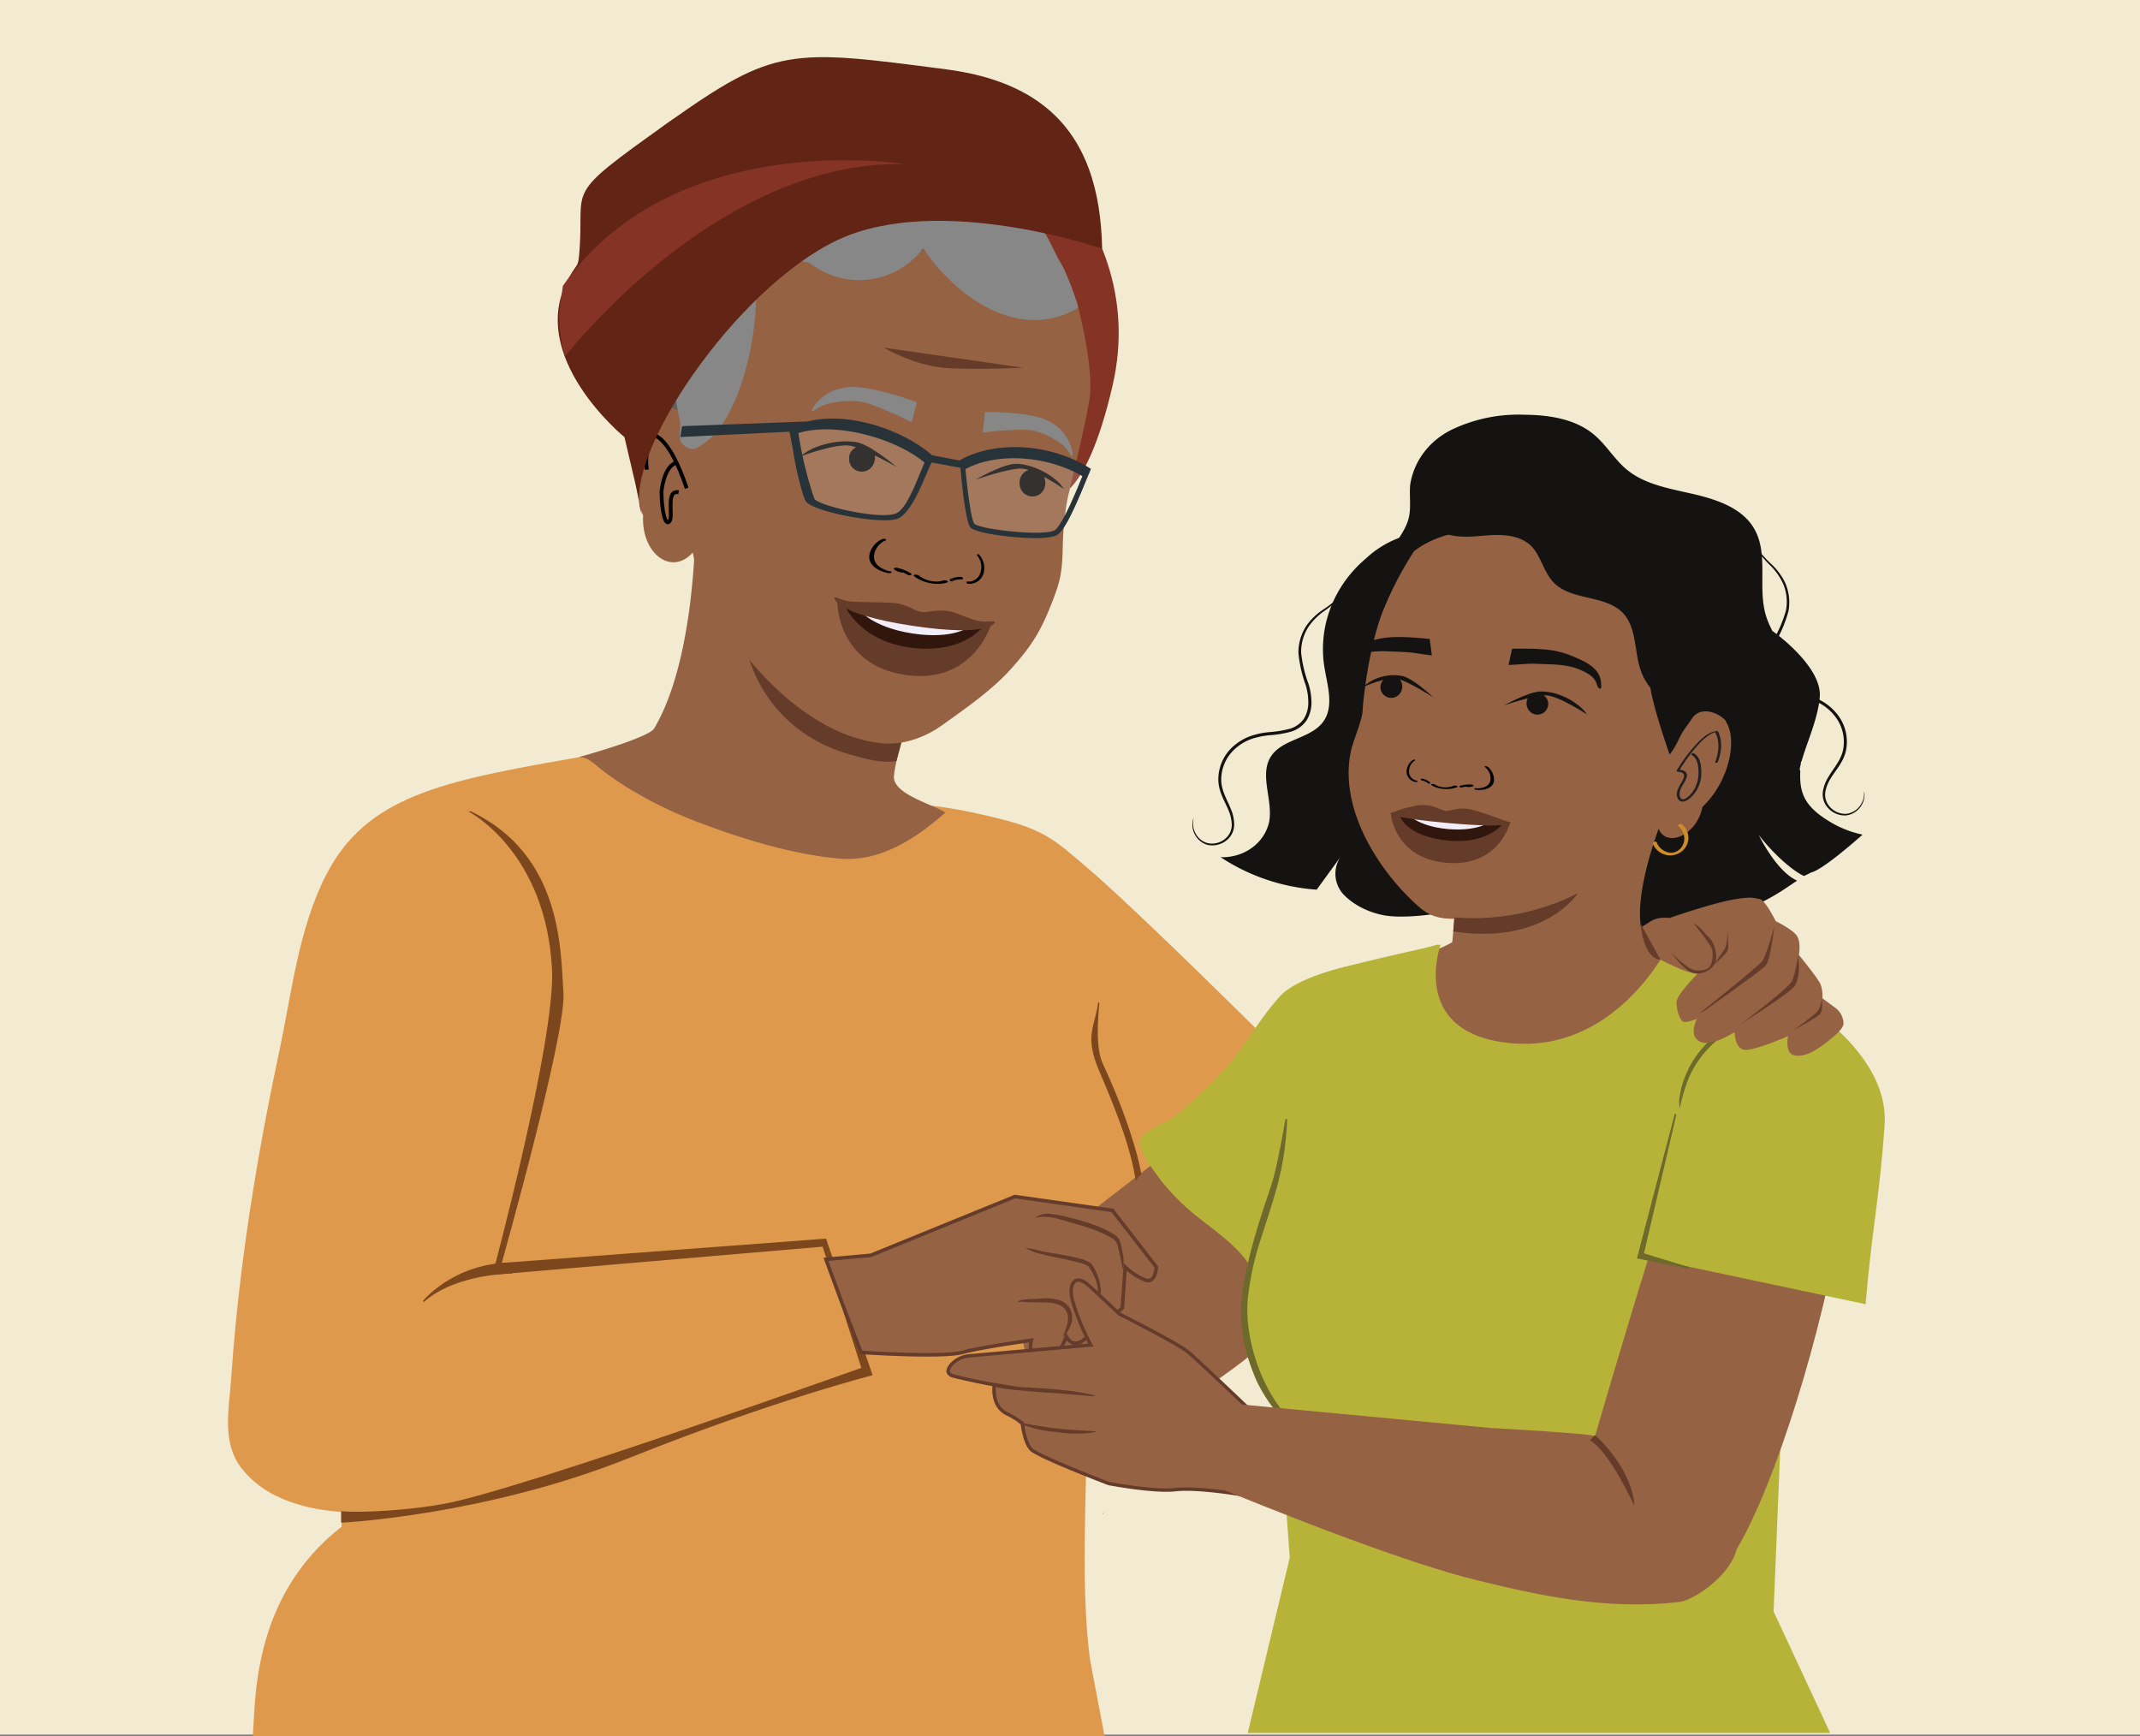 <svg xmlns="http://www.w3.org/2000/svg" viewBox="0 0 1221.96 991.43"><rect x="0" y="0" width="1221.96" height="991.43" fill="#808080" stroke="none"/><defs><style>.cls-1{fill:#f2ebd1;}.cls-2{fill:#956243;}.cls-3{fill:#b7b338;}.cls-4{fill:#de994d;}.cls-5{fill:#7c471d;stroke:#7c471d;stroke-width:0.75px;}.cls-12,.cls-19,.cls-25,.cls-26,.cls-5{stroke-miterlimit:10;}.cls-6{fill:#5e5f5f;}.cls-7{fill:#853324;}.cls-8{fill:#653c2a;}.cls-9{fill:#010101;}.cls-10{fill:#13110f;}.cls-11{fill:#878787;}.cls-12,.cls-19,.cls-26{fill:none;}.cls-12{stroke:#010101;stroke-width:2.18px;}.cls-13{fill:#273339;}.cls-14{fill:#fff;opacity:0.14;}.cls-15{fill:#622515;}.cls-16{fill:#653c29;}.cls-17{fill:#31160e;}.cls-18{fill:#f1eef7;}.cls-19,.cls-26{stroke:#653c2b;}.cls-19{stroke-width:2.04px;}.cls-20{fill:#513835;}.cls-21{fill:#151312;}.cls-22{fill:#946343;}.cls-23{fill:#221f20;}.cls-24{fill:#cc8d2a;}.cls-25{fill:#6d6a2c;stroke:#6d6a2c;}.cls-26{stroke-width:1.94px;}</style></defs><g id="Layer_1" data-name="Layer 1"><polyline class="cls-1" points="1221.96 990.43 1221.96 -1 0 -1 0 990.43"/></g><g id="Layer_2" data-name="Layer 2"><path class="cls-2" d="M831.18,536.35c1.3-3.58,2.54-41.69,2.54-41.69l57.85,11.09,39.93-.07s4.25,28.25,5.27,31.92,50.94,31.31,50.94,31.31-19.45,39.53-95,36.52-100.57-52.62-100.57-52.62S829.87,539.93,831.18,536.35Z"/><path class="cls-3" d="M1012.74,920.17l7.84-191L1005.66,564l-52.34-25s-30.71,64.59-94,56.29c-54.69-7.18-36.66-56-36.66-56s-44.5,9.67-62.64,15c-1.95,14.84,39.58,14.64,36.07,29.2-8.12,33.67-20.07,66.27-33.5,98.15-6.22,14.77-13.33,29.21-19.14,44.14-4.76,12.26-9.06,25.09-16.35,36.13l9.37,127.48-24,100.14h332.58Z"/><path class="cls-4" d="M622.26,946.41c-7-56.27,1.48-121-3.24-177.47-4.33-51.83,29.87-31.82,30.78-83.82.76-43.37-8.81-82-20.22-124.52-2.33-8.74-10.61-38-13.13-47.07,0,0-21.67-39.44-35.37-41.86s-32.76-6.38-32.76-6.38L332.81,431.67l-55,15.5c-32.63,7-40.34,12.36-44.91,24C230,478.61,258,483,255.43,490.27c-11.21,32-4,49.15-12.79,67C218.79,605.65,201.48,658,212.35,709.72a238,238,0,0,1,4.84,33.84c40.05,86,80.6,181.41,149,247.87H630.71C626.41,968.36,622.58,949,622.26,946.41Z"/><path class="cls-4" d="M484.06,467.85c18.86-10.3,38.64-12.49,88.3.06,24.8,6.28,31.52,13.16,47.95,27.1,36.76,31.22,147.74,143.25,154.26,148.49s4.93,146.65-72.18,96.72c-9.47-6.14-181.46-117.12-209.33-156.51-11.91-16.83-39.06-99.44-9-115.86"/><path class="cls-2" d="M806.53,575.69l-3.22,1.8c-24.27,41.16-17,72-44.09,111.38-12.76,18.54-14.31,26-28.4,43.53l13.75,17.47c-26.47,18.5-96.88,89.63-144.27,56.4,0,0-30-41.77-11.85-87.61l173.8-134.42"/><path class="cls-3" d="M665.25,676.92a130.12,130.12,0,0,0,11.22,11.67c10.63,9.86,24.53,18,33.71,29.28,8.68,10.63,12.38,25.18,17.39,37.71,6.28,15.69,12.08,31.78,19.61,46.92,1.14,2.27,2.33,5.5,4.39,7.14l69.73-270.4-33.19,9.44c-18.32,1.78-47.62,9.32-57.52,20.49-14.31,16.13-20.87,31.12-36,46.47-6.16,6.24-18,17.82-26.36,23.46-4.55,3-17.36,7.59-17.33,12.75,0,6.22,6.8,15,10.29,19.86Q663.12,674.38,665.25,676.92Z"/><g id="freepik--Character--inject-2"><path class="cls-4" d="M536.93,973.78c-1.79-17-.94-2.43-2.2-12.89-6.15-51.09-2.35-93-.34-145.21,2.15-55.8-27.7-103-24.21-158.75.87-14,9.71-22.53,20.56-26-11.79-19.74-25.68-38.41-35.25-59.3-2.73-6-4-7.64-3.1-13.69-8.21-1.64-16.29-7.14-24.65-7.89l-52.47-4.69c-11.91-1.07-23.85-2.13-35.83-2.13-42.67,0-125.73,24.21-168,29.76L195,871.81c-52.47,40.76-48.9,102.43-50.68,119.62,0,0,381.28.13,384.9,0C524,991.61,540.68,987.07,536.93,973.78Z"/></g><path class="cls-4" d="M186,500c-15.59,30.61-19.49,67.3-26.61,100.68-8.7,40.75-16,81.8-21.23,123.14q-4,31.56-6.16,63.32c-1.14,16.94-5.5,36,5.52,50.7,24.71,32.9,83.48,27.66,118.29,20.89,43.81-8.52,236.87-77.41,236.87-77.41l-22.3-69.85L282.09,727.51S320.83,593.82,316,553.63c-5.45-45.14,17.73-121.78,13.73-121.09C251.87,445.94,209,454.81,186,500Z"/><path class="cls-5" d="M315.58,553.63c2,40.44-33.88,173.89-33.88,173.89L470,711.44l22.3,69.85S299.26,850.18,255.45,858.7c-22.73,4.42-50.77,5.51-60.3,4.6v5.77s81.61-4,163.85-36.88S497.77,785,497.77,785l-26.35-77.35L286,721.56s37-131.2,35.36-154.71-.32-78.48-53-103.41C268.39,463.44,312.27,486.42,315.58,553.63Z"/><path class="cls-5" d="M292.13,726.82s-32,0-50.34,16.32c0,0,17-21.33,50.24-21.92Z"/><path class="cls-6" d="M358.78,133.33c9-11.55,22.51-18.93,36.29-14.54.62-27.29,27.76-42.17,55.05-41.7,14,.87,28.09,7.83,41.51,3.8,8.38-2.51,14.9-8.68,22.19-13.76,30.49-20.54,75.67,7,99.49,35s16.25,57.77,1.91,91.6c-6.66,15.74-6.1,24.49-8.69,41.5-2.44,16-13.55,45.59-14.45,61.6s23.36,33.9,7.13,34.44l-175-28.69c-26.39,4-42.73-4.69-55.07-28.35-8-16-5.08-16.64-5.42-34.53-1-23.43-23.95-42.06-21.49-65.38C343.26,159.62,350.48,145.48,358.78,133.33Z"/><path class="cls-7" d="M337,131.36s62.22-27.42,140.33-15.17,114.26,62.1,126.41,97.21-4.11,70.72-4.11,70.72,19.39,6.22,35.63-63.83c23.68-102.11-78.74-169-104.14-169.78S377.07,17.58,337,131.36Z"/><path class="cls-2" d="M397,301.14s.29,74.85-23.47,114.79c-3.3,5.57-43.78,16.59-43.84,16.61,4.93-1.52,10.47,4.42,14,7.1a181,181,0,0,0,17,11.54,237,237,0,0,0,38,18.3c25,9.52,53.53,18.29,80.28,20.76,23.6,2.17,43.92-11.38,60.83-26.26-6.32-4.44-29-10.17-29.36-20-.29-7.63,15-62.39,15-62.39"/><path class="cls-8" d="M515.21,422.29s-14.73-3-23.64-6-24.4-3.28-64.16-41.57c0,0,9.91,45.05,62.57,57.32,0,0,12.78,4.22,21.92,2.51Z"/><path class="cls-2" d="M574.2,154.59l.55.49a6.82,6.82,0,0,1-.48-1Zm22,7.68c.29.35.62.7,1,1.06l.05-.41S596.29,161.77,596.22,162.27ZM422.09,369.38c18.29,24.53,48.23,51.89,81.87,55.06,12.06,1.14,24.49-3.56,33.8-10.21,14.14-10.11,29-20.35,40.18-33,10.73-12.11,15.77-19.86,21.8-34.82,6.24-15.47,6.76-19.7,7.16-35.93a161.48,161.48,0,0,1,2.54-24.95c1.67-7.84,9.42-38.61,12.56-56.85s-6.72-54.81-6.72-54.81c-.38-5.1-7.56-3.42-9.7-7.77l-2.16-.31a2.16,2.16,0,0,1,.8,2.14,17.14,17.14,0,0,1-7-4.62l0,.08c-3.45,1-6.47-.92-8.82-3.78-.07.5.33,1.56.87,1.64a10.91,10.91,0,0,1-8.21-4.2c-.07.5.33,1.57.26,2.06a19.81,19.81,0,0,1-6.51-4c.4.72,12.84.56,12.8.9-3.31,0,.24,1.64-2.11-1.21L583,152.54c-2.77.12-2.9,1.76-4.78-.53.47.57-.71-5.67-.78-5.17-3.24-.46-2.32-.55-4.81-2.42-.07.5-9.28,2-9.35,2.46-2.69-.38-2.33,2.2-4.21-.09.47.57,2.24-1.8,2.71-1.23-3.3,0-4.82,1.94-7.16-.91.47.57-9.9-7-9.9-7-3.31,0-2.9,1.13-5.32-1.23.94,1.14-14.81-3-14.41-2-2.69-.39,3.75,10.61,1.81,8.82-.08.5-6-2.37-6-2.37-2.77.12.93,3.17-1,.88-.07.49.26,2.06.8,2.13-3.45,1-7.08-.5-10-2.94.94,1.15,1.34,2.22,1.81,2.78-2.7-.38-4.93-.19-7.34-2.55-.07.49.79,2.13,1.34,2.21a10.8,10.8,0,0,1-8.49-2.22c-.07.5.86,1.64,1.33,2.21a7.74,7.74,0,0,1-6.33-1.91l1.34,2.21c-2.16-.3-3.92.46-7-1-.07.49.94,1.14.87,1.64a20.21,20.21,0,0,1-5.32-1.26c-.07.49,1.4,1.71.86,1.63-2.15-.3-3.91.46-6.47-.92.47.58.87,1.64,1.34,2.21-2.16-.3-4.38-.11-6.4-1.41a3.7,3.7,0,0,0,.8,2.14c-2.16-.31-3.92.45-6.48-.92-.07.49.87,1.63,1.34,2.2-2.16-.3-4.39-.11-6.48-.91-.07.49,1,1.14,1.41,1.71-2.15-.31-4.38-.12-6.94-1.49-.14,1,.33,1.56.26,2.06-1.62-.23-2.63-.88-4.25-1.11l-2.84.61c-9,8.83-36.16-3.19-36.16-3.19-18.61,11-5.92,82.57-6.72,92.05s-6.51,11.35-6.51,11.35c-2.2-3.85-6.95,5.94-8,1.75-1.13-3.7.58-8-.55-11.7-3.72-8.61-14.87-7.67-21.5-3.56l-1.22,1.49c-9.84,10-5.74,46.09-1.07,57.28-1.17,21.31,15.82,34.95,28.35,21.2l1.77,8.62"/><path class="cls-9" d="M538.54,331.44c-4.27,1.5-10.26.16-13.92-2.88-.81-.67-3.84-.56-2.71.38,4.83,4,13.49,5.55,19,3.61.55-.2.51-.6-.09-.9a3.43,3.43,0,0,0-2.28-.21"/><path class="cls-9" d="M520.35,327.56a25.26,25.26,0,0,0-8.36-3.37,1.93,1.93,0,0,0-1.39.23c-.28.18-.37.48-.07.71a9.59,9.59,0,0,0,4.6,1.76,1.87,1.87,0,0,0,1.55-.36c.32-.37-.14-.7-.53-.75a7.51,7.51,0,0,1-3.71-1.43l-1.47.94a22.72,22.72,0,0,1,7.46,3,1.89,1.89,0,0,0,1.61.05c.35-.14.75-.53.31-.83"/><path class="cls-9" d="M508.42,326.25c-3.49-.59-7.39-2.69-8.74-5.55-2-4.32,1.28-10.24,6-12.15.52-.21.32-.6-.15-.77a2.92,2.92,0,0,0-1.92.12c-4.12,1.66-7.32,6.46-7.28,10.25.05,3.54,3.05,6.44,7.1,8a19.47,19.47,0,0,0,3.8,1.08c.53.09,1.5.07,1.82-.31s-.14-.63-.63-.71"/><path class="cls-9" d="M545.21,330.58a.45.45,0,0,1,.53-.59,4.17,4.17,0,0,0,2.84-.51l.77,1.26a12.46,12.46,0,0,0-5.76,1.17,1,1,0,0,1-1.1-.33c-.2-.22-.38-.69,0-.87"/><path class="cls-9" d="M542.48,330.71a13.81,13.81,0,0,1,6.44-1.28,1.14,1.14,0,0,1,.88.55.49.49,0,0,1-.12.71"/><path class="cls-9" d="M552.41,332.08a7.22,7.22,0,0,0,6.67-3.36,10.3,10.3,0,0,0-1.14-11.56.42.42,0,0,1,.27-.71,1.35,1.35,0,0,1,1.16.56,11.52,11.52,0,0,1,2.36,10,8.34,8.34,0,0,1-8.82,6.32c-.35,0-.95-.28-1.06-.72s.23-.58.56-.55"/><path class="cls-10" d="M587,268.5c3.24-1.07,6.89.81,8.56,2.85a8.44,8.44,0,0,1,1.33,3.92,7.85,7.85,0,0,1-3,6.78,7.31,7.31,0,0,1-8.53.12c-3.38-2.29-3.86-6.87-2.44-9.92A7.23,7.23,0,0,1,587,268.5"/><path class="cls-10" d="M556.94,273.91s16.2-9.41,23.76-9.09c11,.46,23.57,8.39,26.66,14.34,0,0-16.46-11.53-24.24-11.63C575.69,267.43,556.94,273.91,556.94,273.91Z"/><path class="cls-10" d="M498,256.53c-2.77-2-7.65-2.23-9.85-.78a7.59,7.59,0,0,0-2.78,3.22,7.88,7.88,0,0,0,.83,7.36,7.33,7.33,0,0,0,8.11,2.64c3.9-1.19,5.72-5.42,5.26-8.75-.08-.61.67-1.66-1.56-3.26"/><path class="cls-10" d="M512,266.65s-15-12.81-23-14.19c-11.77-2-26.86,2.89-31.48,8,0,0,20-7.56,28.29-5.91C493.61,256.13,512,266.65,512,266.65Z"/><path class="cls-11" d="M562.44,235.31q-.37,3.31-.73,6.65l-.54,5.07c5.82-.79,10.76-1.17,14.48-1.36,7.87-.42,11.9-.6,16.3.66a43.34,43.34,0,0,1,9.9,4.41,27.63,27.63,0,0,1,5.08,3.47c3.49,3.18,4.69,6.45,5.34,6.25s0-3-.09-3.3A26.09,26.09,0,0,0,605.36,245a30.5,30.5,0,0,0-9.89-6c-4.3-1.64-16.49-3.85-33-3.74"/><path class="cls-11" d="M523.53,229.67q-.81,3.24-1.64,6.49l-1.26,4.94c-5.66-2.88-10.58-5.06-14.32-6.61-7.89-3.29-11.94-4.94-16.89-5.38a49.91,49.91,0,0,0-11.69.47,30.63,30.63,0,0,0-6.44,1.38c-4.7,1.68-7.1,4.31-7.7,3.88s1.11-2.81,1.28-3.06a26.4,26.4,0,0,1,11.32-8.85A34.65,34.65,0,0,1,488.42,221c5,.06,18.24,2.49,35.11,8.68"/><path class="cls-12" d="M392.11,278.82c-9.81-29.23-18.33-30.1-18.33-30.1s-6.26,6.11-4.44,19.46"/><path class="cls-12" d="M387.5,281.05c-7.59-1.36-2.83,13.4-5.21,16.6s-4.48-6-4.58-16.82c0,0,1.13-14.57,8.58-16.66"/><path class="cls-8" d="M504.66,198.52s18,10.77,37,11.73,42.55-.3,42.55-.3"/><path class="cls-11" d="M606.36,151.26h0c-4.3-6.93-6.85-14.2-11.45-20.93s-8.94-12.59-13.8-18.93c-.29-.37-6.49-.93-6.78-1.3l-.31-.39c-.15-.2-.31-.4-.47-.59l-1.09-1.37C543.8,93.07,508.34,89,475.61,96.88a118.35,118.35,0,0,0-87.47,142.7c1.3,5.44-2.29,11.71,2.75,15s5.76,1.88,10.94-1.25a39.16,39.16,0,0,0,12-13.33c15.16-24.92,21-65.73,16.66-94.58,3.12,5.59,27.49,1.5,32.61,5.34a45.82,45.82,0,0,0,64.17-9.15A70.39,70.39,0,0,0,534,151c22.77,26.85,53.77,41.11,81.43,24.87C616.4,175.3,609,155.65,606.36,151.26Z"/><path class="cls-13" d="M450.8,246.51,452.85,257c.95,8,4.84,24.26,7,28.82,3,6.38,44.16,14,52.91,10.26s16.35-26.82,19.23-32l16.46,3.05c.56,7.3,2.85,30.46,5.6,33.9s21.84,5.34,24,5.55c1.8.16,4.29.38,7,.51,7.26.4,16.13.31,19.16-2,4.49-3.43,10.8-17.94,16.38-31.71l.91-2.15c.2-.52.42-.88.44-1h0l1-2.49c-22.41-14.45-54-16.59-74.8-5l.11.27-16-3.06c-16.69-14.48-47.42-25.14-71.14-19.28h0l-71.64,2.68-1,6.19Zm105.47,52.42c-1.72-2.14-3.8-18.43-5-31.06,18.06-9.68,46.5-7.71,66.69,4l-.06.31c-3,7.38-11,27-15.39,30.4-5.22,4-43.18-.22-46.25-3.57ZM465,284.74a214.3,214.3,0,0,1-9.1-37.46c21.28-6.56,55.62,3.05,72,16.86-4.14,9.54-10,26.4-16.25,29-9,3.82-44.77-4.41-46.64-8.44Z"/><path class="cls-14" d="M556.28,298.84c-1.72-2.15-3.8-18.43-5-31.06,18.06-9.69,46.51-7.71,66.69,4l-.05.31c-3,7.38-11,27-15.39,30.4-5.23,4-43.19-.22-46.25-3.57Z"/><path class="cls-14" d="M465,284.74a214.3,214.3,0,0,1-9.1-37.46c21.28-6.56,55.62,3.05,72,16.86-4.14,9.54-10,26.4-16.25,29-9,3.82-44.77-4.41-46.64-8.44Z"/><path class="cls-15" d="M356.58,249.62s-56.84-46.25-31.68-91.12c4.83-8.61,5.14-5.67,5.82-13.32,3.58-40-11-31.26,50.4-74.9s70-42.35,159.31-30.66c46.07,6,70.32,26.78,81.32,56.8,5,13.5,7.22,28.86,7.59,45.61,0,0-93-32.24-151-5S355.72,259.74,366,292.1C368.84,301.19,356.58,249.62,356.58,249.62Z"/><path class="cls-7" d="M322.52,203.69S409.27,91.3,516.4,93.7c0,0-131.3-21.51-195,69.57l-1.49,11a60.65,60.65,0,0,0,.78,20.64Z"/><path class="cls-16" d="M521.6,352.59c-16.7-2.53-43.46-8.7-43.46-8.7s-.23,35.58,38.5,41.45,49.05-28.18,49.05-28.18S538.31,355.12,521.6,352.59Z"/><path class="cls-17" d="M521.77,352.61c-7.95-1.2-39.74-7.46-39.74-7.46s7.78,20.08,36.5,24.43c31.15,4.72,43.06-12.1,43.06-12.1Z"/><path class="cls-18" d="M521.92,353.92c-7.94-1.2-31.89-6.28-31.89-6.28s7.31,10.48,31.13,14.09,32.74-4.14,32.74-4.14Z"/><path class="cls-16" d="M567.84,354.85c-.81-.34-5.68.57-9.57-.38-6.48-1.59-10.32-4-15-5.15-8-1.89-13.7.71-17.24.17s-8.19-4.7-16.42-5.27c-4.82-.34-16.89-.3-23.55-.7-4-.24-8.38-2.56-9.25-2.47-1.22.13-.32,9.54,44.12,16.27S569,355.33,567.84,354.85Z"/><path class="cls-2" d="M470.63,718.7l9.85,26.77,10.21,26.35s46.32,3.12,57.83,0S587.91,765,587.91,765a15.8,15.8,0,0,0,1,10.68,15.54,15.54,0,0,0,9.65,7.51L607.89,763c4.65,8,11.32.46,11.32.46l6.39-17.5c5.3,10.16,14.2.58,14.2.58l1.66-23.42a36.08,36.08,0,0,0,11.77,7.6c5.61,1.67,6-7.57,6-7.57L634.12,690.8l-55.65-7.9-82.36,33.55Z"/><path class="cls-19" d="M471.63,719.09l9.86,26.77,10.2,26.35s46.32,3.12,57.84,0,39.38-6.89,39.38-6.89a15.86,15.86,0,0,0,1,10.68,15.52,15.52,0,0,0,9.64,7.51l9.39-20.21c4.64,8,11.32.46,11.32.46l6.39-17.5c5.3,10.16,14.2.58,14.2.58l1.65-23.42a36.13,36.13,0,0,0,11.78,7.6c5.6,1.67,6-7.57,6-7.57l-25.1-32.31-55.64-7.9-82.36,33.55Z"/><path class="cls-8" d="M600.67,693.24a79.57,79.57,0,0,1,10.6,2.13c3.9,1,8.23,2.12,12.67,3.74a61.18,61.18,0,0,1,12,5.65,8.23,8.23,0,0,1,3.92,5,36.87,36.87,0,0,1,1,5,23.08,23.08,0,0,1,.42,9.89c-.34,0-.73-3.54-2.12-9.44-.36-1.46-.72-3.16-1.22-4.71a6.36,6.36,0,0,0-3.2-3.63,70.67,70.67,0,0,0-11.7-5.28c-4.29-1.53-8.48-2.68-12.38-3.8s-7.33-2.13-10.23-2.65a29,29,0,0,0-9.47.18A12.57,12.57,0,0,1,600.67,693.24Z"/><path class="cls-8" d="M594.59,714.4c5.61,1.18,13.53,2,22.15,4.33a15.75,15.75,0,0,1,6.35,2.82,28.26,28.26,0,0,1,5.5,15.76,41.23,41.23,0,0,1-1.63,6.75,17.74,17.74,0,0,1-.86,2.39,9.24,9.24,0,0,1,0-2.56,43.23,43.23,0,0,0,.82-6.65,20.68,20.68,0,0,0-2.64-9.42,21.9,21.9,0,0,0-2.78-4.68,15.08,15.08,0,0,0-5.35-2.18c-8.33-2.26-16.3-3.39-21.87-5a23.61,23.61,0,0,1-8.73-3.53A74.31,74.31,0,0,1,594.59,714.4Z"/><path class="cls-8" d="M609.23,756.69a11.44,11.44,0,0,0,.21-6.73,8.3,8.3,0,0,0-5.59-5.25,26.81,26.81,0,0,0-8.59-1l-7.49-.15c-1.89-.06-3.65-.26-4.74-.24a9.14,9.14,0,0,0-1.7.31c-.19,0,.22-.9,1.54-1.26a31.85,31.85,0,0,1,5.06-.56l7.47-.38a25.15,25.15,0,0,1,9.49,1,10.4,10.4,0,0,1,7,7,12.82,12.82,0,0,1-.75,7.92c-1.87,4.06-3.68,5.84-3.92,5.85C606.84,762.94,608.21,760.59,609.23,756.69Z"/><path class="cls-20" d="M629.77,864.41a.76.76,0,0,0,.3.1c0-.25,0-.51,0-.77Z"/><path class="cls-21" d="M1043.94,468.63c-5.73-3.54-11.48-8.06-14.1-14.38-1.88-4.51-2.09-9.33-1.85-14.12a8.75,8.75,0,0,1-1.14-2c-4.38-11.16,4-25.13-2.68-35.16-6.11-9.13-22.22-7.66-28-17-4.49-7.29-.36-14.26-2.36-20.82s-12-11.77-18.81-10.56l-48.58,79.87c-3.26,26-7.48,39.79-.74,54.64,4.23,7.76-6.52,14.75-4.1,23.22,1.78,8.64.2,18.61-6.7,24.22,32.35.47,77-10.94,103.76-28.65l7.54-5.05c-12.06-5.39-21.91-26.1-21.91-26.1,6,7.95,17.16,19.26,25.67,23.4.26.2,4-1.92,4.38-2,5.72-1.45,20.26-13.66,29.23-21.56A59.38,59.38,0,0,1,1043.94,468.63Z"/><path class="cls-21" d="M801.68,306.14A58.49,58.49,0,0,0,784.56,315a59.5,59.5,0,0,0-4.64,3.91c-18.37,15.56-27.25,38.57-23.75,61.61,1.75,11,6,23.37-1.1,32.22s-22,9.3-28.71,18.27c-7.85,10.55.54,25.17-1.59,37.92-2.49,12.3-14.27,21-27.8,20.52A114,114,0,0,0,751.84,508l13.48-18.55a17.43,17.43,0,0,0,2.88,22.32c8.16,7.79,18.65,10.37,23.19,11.05,19.56,2.91,63.06-5.53,117.9-24.43q-44.81-98.25-89.59-196.51"/><path class="cls-21" d="M1019.24,374.14c-3.26-7.59-8.37-14.53-10.79-22.38-5.26-16.9,2.23-36.64-7.84-51.56C993.43,289.56,979.53,285,966.49,282s-27-5.31-37.17-13.53c-7.48-6-12.1-14.61-19.58-20.66-10.6-8.66-25.48-10.92-39.46-11a88.2,88.2,0,0,0-41.51,8.62c-12.84,6.37-21.59,18.09-23.56,31.56-.55,6.51.75,13.21-1,19.49-1.9,7-7.23,12.57-10.31,19.14-6.28,14.45-1.23,31.14,12.29,40.58L913.49,469.11c21.2,6.16,70.51-5.36,85.43-20.47S1027.44,393.31,1019.24,374.14Z"/><path class="cls-22" d="M834.31,452.39s-3.69,80.57-5.43,87.9l4.17,6.67-10.36,7.63c29.69,28.43,37.49,29.52,77.73,20l44.26-26.26a99.82,99.82,0,0,1-6.33-13.45c-8.76-25,15.59-78.92,15.59-78.92"/><path class="cls-2" d="M985.93,412.78l-.7-1.47c-4.66-4.77-13.75-7.89-18.7-1.64-1.72,2.79-4.23,5.86-5.95,8.65-1.77,3.2-4.58,9.74-7.24,12.42,0,0-12.59-35.58-11.23-43.5s29.45-22.91,16.26-35.83c0,0-13.54-16.46-19.83-26q-2.25-1.51-4.6-2.91a16.45,16.45,0,0,1-2.55,0c0-.34.36-.65.54-1.19l-.56-.31c-2.1.33-3.75-.19-5.44-.38.51-.37,1.49-.68,1.54-1.1-1.91.21-3.73-.41-5.6-.62.52-.37,1.54-1.11,1.59-1.52-2.42.58-3.73-.41-5.6-.62A3,3,0,0,0,919,315.2c-2,.64-3.77,0-5.64-.19.52-.37,1.08-1.16,1.59-1.53-2.43.58-3.73-.41-5.6-.61-.43-.05.83-.65,1-1.08l-.19-.06a19.19,19.19,0,0,1-4.49-.11c0-.37.78-.67,1-1l-.3-.09c-2.61.37-3.9-.52-5.67-.72l.74-.71c-.27-.08-.54-.14-.82-.21a7.44,7.44,0,0,1-4-.38l.64-.48-1.58-.37a8.57,8.57,0,0,1-5-.66,1,1,0,0,0,.62-.3l-1.77-.35a20.78,20.78,0,0,1-3.93-.33,4.94,4.94,0,0,0,.37-.33l-2.39-.38a8,8,0,0,1-4.33-.64c-2.88-.39-5.75-.71-8.62-1-21.52-2-45.38-2.6-63.23,11.09a203.73,203.73,0,0,0-16.78,31.81c-8.51,19.71-12.23,52.06-12.51,58.83-.24,5.86-5.13,16.74-6.53,22.71-7.56,32.37,14.77,68.68,38.75,89.78,9.55,8.41,18.79,6.66,29.21,6.43,21.29-.47,54.2-9.47,74.67-25.67l29-20.77,3.31-6.68c2.87,13.63,22.06,7.18,25.62-10.49C987.23,446.45,992,423.06,985.93,412.78Z"/><path class="cls-9" d="M819.36,448c2.85,1.87,7.51,2.07,10.77.65.73-.32,2.94.34,1.92.78-4.31,1.88-11,1.3-14.64-1.11-.37-.24-.26-.51.24-.6a2.73,2.73,0,0,1,1.71.28"/><path class="cls-9" d="M833.47,448.75a19.72,19.72,0,0,1,6.78-.77,1.62,1.62,0,0,1,1,.42c.17.19.18.41-.09.52a7.6,7.6,0,0,1-3.71.35,1.43,1.43,0,0,1-1.07-.55c-.16-.31.23-.46.53-.42a6,6,0,0,0,3-.29l.9.94a17.87,17.87,0,0,0-6.07.7,1.49,1.49,0,0,1-1.19-.27c-.22-.16-.45-.51-.06-.63"/><path class="cls-9" d="M842.48,450.1c2.67.26,5.94-.46,7.48-2.21,2.32-2.63,1-7.67-2.06-9.9-.34-.24-.12-.48.26-.51a2.31,2.31,0,0,1,1.39.45c2.7,1.95,4.11,6.18,3.36,8.82-.71,2.47-3.47,3.92-6.75,4.26a15,15,0,0,1-3,0c-.41,0-1.12-.24-1.28-.56s.22-.42.6-.38"/><path class="cls-9" d="M814.63,446.11c.18-.27-.06-.49-.28-.52a3.19,3.19,0,0,1-2-.89l-.8.74a9.68,9.68,0,0,1,4,1.91.81.81,0,0,0,.87,0c.19-.12.41-.41.18-.61"/><path class="cls-9" d="M816.61,446.72a10.86,10.86,0,0,0-4.49-2.12.9.9,0,0,0-.75.22.33.33,0,0,0,0,.51"/><path class="cls-9" d="M809.05,445.79a5.49,5.49,0,0,1-4.25-3.62,7.21,7.21,0,0,1,3.05-7.86c.26-.17.16-.44-.07-.54a1.05,1.05,0,0,0-.95.16,8.15,8.15,0,0,0-3.66,6.55,5.93,5.93,0,0,0,3.4,5.48,6.92,6.92,0,0,0,1.88.62,1,1,0,0,0,.91-.3c.16-.29-.06-.45-.31-.49"/><path class="cls-23" d="M959,439.7a99.3,99.3,0,0,1,10.27-14,33.78,33.78,0,0,1,7-6.21,12.47,12.47,0,0,1,2.11-1.09,3.62,3.62,0,0,1,1-.29c-.12,0,.17-.07.22,0-.46-.57-.07.24-.06.25.15.44.41.86.58,1.3,1.94,5.09,1.08,10.8-.8,15.77-.1.27,1.4.12,1.56-.28,1.82-4.83,2.68-10.32,1-15.33-.19-.57-.48-1.83-1-2.23-.2-.17-.53-.12-.78-.11-4.23.31-8.09,3.92-10.87,6.75A92.14,92.14,0,0,0,957.41,440c-.11.17,1.31.11,1.55-.28Z"/><path class="cls-21" d="M779.27,367.07c11-3.81,18.13-4.1,37.14-2.23l0,.42c.34,2.41.15,1.06.48,3.48q.38,2.76.73,5.51c-6.21-.7-10.75-1.77-14.72-1.88-7.51-.22-16.17-1.34-23.56.53C779.39,371,779.36,369,779.27,367.07Z"/><path class="cls-21" d="M863.34,370.83c-.53,2.37-.23,1.05-.76,3.43l-1.2,5.43c6.26-.19,10.87-.89,14.84-.68,7.87.42,17.07-.06,24.47,2.82,3.55,1.39,8.61,3.47,10.5,7.3.51,1,1.13,4.44,2.72,4.12.65-.13.34-3.26.31-3.59-.66-6.33-5.27-9.94-11.28-12.77-12.25-5.77-18.85-6.82-39.52-6.47"/><path class="cls-24" d="M958.33,471.64c3.56,3.07,4.7,8.37,1.73,12.27a7.85,7.85,0,0,1-2.44,2.11,8.18,8.18,0,0,1-1.36.58,9.83,9.83,0,0,1-1,.25c-.15,0-.74.12-.63.12a8.29,8.29,0,0,1-3.11-.62A9.11,9.11,0,0,1,946,481c-.35-.91-2.63-.25-2.3.62a11,11,0,0,0,10.07,6.86,10.91,10.91,0,0,0,7.26-3,9.79,9.79,0,0,0,3.07-6.68,10.17,10.17,0,0,0-3.65-8.05,1.43,1.43,0,0,0-1.54-.09c-.27.12-1,.67-.58,1Z"/><path class="cls-23" d="M957.9,440.64c1.33.16,3.63.42,3.73,2.17.09,1.42-.94,2.93-1.6,4.12-1.48,2.67-3.77,6.28-1.82,9.29,2.35,3.62,6.91-.23,8.73-2.41a18.89,18.89,0,0,0,4.48-11.23c.2-4.19-.11-10.09-4.23-12.43-.63-.36-2,.49-1.2.94,3.57,2,3.93,7.09,3.86,10.76a18,18,0,0,1-3.46,10.45c-1.42,2-6.45,7-7.28,1.8-.5-3.08,2.12-6.1,3.36-8.72.53-1.13,1.1-2.55.53-3.78-.76-1.63-3-2-4.57-2.16-.81-.1-1.59,1.07-.53,1.2Z"/><path class="cls-8" d="M830.5,523.81A131.6,131.6,0,0,0,901,510s-18.86,29.8-71.18,21.85Z"/><path class="cls-21" d="M935.32,276.63c-6.51-4.17-14.86-4.22-22.63-3.88a428.31,428.31,0,0,0-99.06,16c-1,7.75,6.22,14.6,13.92,16.62s15.91.64,23.87.2,16.74.42,22.54,5.86,7.36,15.18,13.25,21.23c10.08,10.44,29.42,6.88,39.47,17.34,7.56,7.94,6.52,20.28,9.58,30.87,5.94,20.62,26.85,27.07,47.84,21.31a40.1,40.1,0,0,0,5-1.74c-13.84-36.38-26.77-67.14-40.64-103.52C945.48,289.18,942.21,281.07,935.32,276.63Z"/><path class="cls-21" d="M681.63,467a12.15,12.15,0,0,0,.68,8.14,11.23,11.23,0,0,0,7.13,6.26A11.77,11.77,0,0,0,701,477.53a10.41,10.41,0,0,0,2.35-6.8,21.87,21.87,0,0,0-1.8-7.91c-2.08-5.23-5.93-10.81-5.87-17.84a25.15,25.15,0,0,1,8.55-18.85,30.18,30.18,0,0,1,9.64-5.77A44.6,44.6,0,0,1,725.26,418a64.1,64.1,0,0,0,11-1.81,14.81,14.81,0,0,0,8.28-5.81,17.34,17.34,0,0,0,2.5-9.54,34.37,34.37,0,0,0-1.49-9.7,73.43,73.43,0,0,1-4.14-18.31,27.82,27.82,0,0,1,4.71-15.77,36.15,36.15,0,0,1,9.9-9.31,71.57,71.57,0,0,0,8-6.2,21.13,21.13,0,0,0,4.71-7l0,.56a7.29,7.29,0,0,1-.54,1.57,16,16,0,0,1-3.67,5.35,62.36,62.36,0,0,1-7.88,6.53,35.61,35.61,0,0,0-9.4,9.24,26.3,26.3,0,0,0-4.27,15,72.9,72.9,0,0,0,4.26,17.86,35.63,35.63,0,0,1,1.62,10.13,19.25,19.25,0,0,1-2.74,10.48,16.4,16.4,0,0,1-9.3,6.61,62.52,62.52,0,0,1-11.37,1.91A43.65,43.65,0,0,0,714.49,422a27.76,27.76,0,0,0-9.07,5.41,23.59,23.59,0,0,0-8.07,17.52c-.13,6.41,3.46,11.77,5.59,17.29a22.53,22.53,0,0,1,1.79,8.48,11.58,11.58,0,0,1-2.74,7.57,12.89,12.89,0,0,1-12.71,4.1A12.12,12.12,0,0,1,681,469,7.19,7.19,0,0,1,681.63,467Z"/><path class="cls-21" d="M1028.23,436.55l.06-.84a2.11,2.11,0,0,1,.47-1.16c2.91-10.52,9.27-23.88,10.34-36.51,1.5-17.75-27-37.75-27-37.75l-5.21,61.59s22.47,34.53,20.62,23.82A23.38,23.38,0,0,1,1028.23,436.55Z"/><path class="cls-21" d="M1064.37,451.77a12.13,12.13,0,0,1-2,7.91,11.3,11.3,0,0,1-8.09,5,11.8,11.8,0,0,1-10.76-5.8,10.41,10.41,0,0,1-1.17-7.1,21.67,21.67,0,0,1,3.11-7.5c2.92-4.81,7.65-9.66,8.78-16.6a25.17,25.17,0,0,0-5.28-20,30.12,30.12,0,0,0-8.53-7.31,44.9,44.9,0,0,0-10.81-4.23,63.14,63.14,0,0,1-10.57-3.64,14.83,14.83,0,0,1-7.19-7.11,17.35,17.35,0,0,1-.86-9.82,34.39,34.39,0,0,1,3.09-9.32,73.41,73.41,0,0,0,7.16-17.35,27.83,27.83,0,0,0-2-16.34,36.14,36.14,0,0,0-8.19-10.84,69.73,69.73,0,0,1-6.83-7.45,21,21,0,0,1-3.47-7.69l-.05.56a7.69,7.69,0,0,0,.27,1.64,16,16,0,0,0,2.72,5.89,63.16,63.16,0,0,0,6.68,7.76,35.9,35.9,0,0,1,7.71,10.68,26.32,26.32,0,0,1,1.7,15.47,72.51,72.51,0,0,1-7.2,16.89,35.7,35.7,0,0,0-3.29,9.71,19.26,19.26,0,0,0,.94,10.8,16.38,16.38,0,0,0,8.06,8.08,63.24,63.24,0,0,0,10.89,3.79,43.32,43.32,0,0,1,10.37,4,27.74,27.74,0,0,1,8,6.86,23.58,23.58,0,0,1,5,18.62c-.95,6.35-5.39,11-8.41,16.11a22.45,22.45,0,0,0-3.2,8.06,11.62,11.62,0,0,0,1.43,7.92,12.89,12.89,0,0,0,11.85,6.18,12.12,12.12,0,0,0,10.43-11.78A7.07,7.07,0,0,0,1064.37,451.77Z"/><path class="cls-21" d="M798.18,386.92c-2.38-1.56-5.46-.78-7.27.47a6,6,0,0,0-1.34,8.76,6.23,6.23,0,0,0,6.88,2,6.61,6.61,0,0,0,4.17-7.33,5.92,5.92,0,0,0-2.44-3.87"/><path class="cls-21" d="M818.4,398.15S807,387.29,800.71,386c-9.18-1.92-18.38,2.11-22.16,6.21,0,0,13.17-6.09,19.6-4.56C804.3,389.1,818.4,398.15,818.4,398.15Z"/><path class="cls-21" d="M875.39,395.79c2.67-1,5.5.43,7,2A6.24,6.24,0,0,1,884,401a6.37,6.37,0,0,1-2.2,5.69,6.24,6.24,0,0,1-7.15.43,6.61,6.61,0,0,1-2.46-8.06,5.94,5.94,0,0,1,3.23-3.25"/><path class="cls-21" d="M858.91,402.7s14.35-8,21.22-7.89c12.38.18,23,8.24,26,13.09,0,0-16.67-10.95-23.73-10.9C875.68,397.05,858.91,402.7,858.91,402.7Z"/><path class="cls-3" d="M745.77,629.06S710.31,722,709.36,743.76s4.3,45,38,80.29Z"/><path class="cls-25" d="M718,788.32c-4.93-11.52-11.24-28.73-7.87-51.77s12.76-48.81,16.37-60,8-37.48,8-37.48c-1.31,28.18-6.46,41.33-15.2,68.77a164,164,0,0,0-6.91,30.57c-3.3,22.45,6.15,52.27,21.35,69.67,3.64,4.16,5.47,3.68,7.85,9.88,0,0-11.21-10.25-15.68-16.3A94.3,94.3,0,0,1,718,788.32Z"/><path class="cls-2" d="M1036,582.28s-35.12,3.08-48.76,11.3-76.61,227.06-76.61,227.06,33.29,105.92,69.9,77.93S1095.59,585.12,1036,582.28Z"/><path class="cls-3" d="M963.4,614.77l-25.12,103,127,26.93c3.26-40,7.94-60.76,10.75-101,4.41-48-63.54-81.32-63.54-81.32Z"/><path class="cls-25" d="M959.65,625.88a49.35,49.35,0,0,1,2.52-9.71A56.15,56.15,0,0,1,1014,579.49a50.58,50.58,0,0,1,10.13.84,14.61,14.61,0,0,1,3.6.95,119.93,119.93,0,0,0-13.67-.61,57.3,57.3,0,0,0-50.7,35.88,114.65,114.65,0,0,0-4,13.06A13.74,13.74,0,0,1,959.65,625.88Z"/><polygon class="cls-25" points="956.79 636.12 938.13 716.01 964.22 723.99 935.33 718.16 956.79 636.12"/><path class="cls-2" d="M707.22,853.48c-1.43-.24-24.35-4.12-37-2.74s-38.11-3.51-38.11-3.51-40.34-15.43-44.22-19.52-5-14.79-5-14.79a43.7,43.7,0,0,0-9.3-5.75c-8.71-4.82-6.66-16.35-6.66-16.35L580.21,793a363.18,363.18,0,0,1-37.32-7.24c-3.36-1.39-2.75-3.57-1.11-5.81a15.43,15.43,0,0,1,11-5.62L622,768.14a129.46,129.46,0,0,1-10.33-24.87c-2.63-8.73.53-15.27,7.27-10.65,2,1.36,19.4,17.85,19.4,17.85s33.39,16.76,39.37,21.81,40.49,38,40.49,38"/><path class="cls-26" d="M708.12,853.33c-1.44-.25-24.35-4.12-37-2.74s-38.1-3.52-38.1-3.52-40.35-15.43-44.23-19.51-5-14.79-5-14.79a44.15,44.15,0,0,0-9.3-5.76c-8.71-4.81-6.66-16.34-6.66-16.34l13.35,2.15a360.49,360.49,0,0,1-37.32-7.23c-3.36-1.39-2.75-3.57-1.11-5.81a15.45,15.45,0,0,1,11-5.62L622.89,768a128.61,128.61,0,0,1-10.32-24.88c-2.64-8.73.53-15.26,7.26-10.65,2,1.37,19.41,17.86,19.41,17.86s33.38,16.76,39.36,21.81,40.49,38,40.49,38"/><path class="cls-8" d="M596.54,795.08c-8-.56-15.18-1.15-20.36-1.87a26.51,26.51,0,0,1-8.34-1.78,43.2,43.2,0,0,1,8.51.24c5.21.29,12.46.63,20.42,1.19,15.92,1,28.75,3.56,28.54,4.25C625.19,797.63,612.46,796.08,596.54,795.08Z"/><path class="cls-8" d="M603.39,817.66a65.14,65.14,0,0,1-22-5.29c.27-.4,10,1.92,22.35,3.32s22.41,1.27,22.44,1.91A67.53,67.53,0,0,1,603.39,817.66Z"/><path class="cls-16" d="M828.21,466.23c12.9,1.14,33.89,3.94,33.89,3.94s-6.3,25.12-36.22,22.49-31.76-28.25-31.76-28.25S815.31,465.1,828.21,466.23Z"/><path class="cls-17" d="M828.09,466.22c6.13.54,29.78,4.4,29.78,4.4S849.56,482,827.37,480c-24.06-2.12-27.81-13.61-27.81-13.61Z"/><path class="cls-18" d="M827.73,467.21c6.13.54,24.9,1,24.9,1s-7.37,6.8-25.77,5.18-23.62-9.31-23.62-9.31Z"/><path class="cls-16" d="M794.23,464.15c.67-.11,6.38-2.39,9.89-3.13,5-1,4.87-1.37,8.58-1.36,6.33,0,10.08,3.1,12.81,3.34s7-2.13,13.19-1.05c3.65.64,11.33,3.18,16.11,5.05,3.36,1.32,7.09,2.35,7.73,2.58.89.32-.35,3.49-34.67.47S793.3,464.32,794.23,464.15Z"/><path class="cls-2" d="M978.4,863.27c-22.19-15.53-30.17-26.77-55.62-37.17-9-3.7-5.12-5.14-14.91-6.68-6.33-1-42.7-3.36-56.22-4L679.18,799.17l2,44.28S788,888.66,842.11,902c33.77,8.31,74.16,17.78,116.8,12.7,10.92-1.3,39.68-23.12,31.86-40.27-1.31-2.87-4-5-6.57-6.93C982.29,866,980.35,864.65,978.4,863.27Z"/><path class="cls-8" d="M910.76,819.42s21.16,18.42,22.53,40.54c0,0-14.16-31.22-25.42-37.5Z"/><path class="cls-5" d="M648.73,673.28c.31-.41.61-.84.91-1.29a4.57,4.57,0,0,1,1.68-1.51q-.9-5.19-2.27-10.27c-4.78-17.79-11.92-36-19.68-52.67-3.67-7.88-3.24-22-2-35-.76,7.78-4.31,14.49-3.76,22.63.57,8.52,4.28,15.73,7.5,23.53,6.32,15.26,12.62,30.95,16.2,47.12Q648.14,669.53,648.73,673.28Z"/><path class="cls-2" d="M932.54,539s.94,3.07,7.57,5.45,20,10.16,26.12,11l3.07.6s-11.89,11.89-12,16.1,1.93,11,4.19,11.36,7.42-1.77,7.42-1.77-3.88,7.88-.19,11.57,8.31,1.82,11.54,1,10.23-4.92,10.23-4.92.09,8.95,5.27,10,25.23-7.74,25.23-7.74-2.11,10,3.87,11,12-2.86,16.89-6.57,11.12-8.67,10.92-11.82a11.42,11.42,0,0,0-4.17-8.38l-7.88-5.88s.44-5.06-1.44-8.69-12-16.07-12-16.07,1.51-7.86-1.56-11.46S1014,526,1014,526s-6.09-12.2-9.15-12.62-4.13-1.81-16.25.47-35.28,10.31-35.28,10.31-6.47-1-11.07,2.1S930.74,532.1,932.54,539Z"/><path class="cls-8" d="M1040.38,570.52s-.91,5.1-2.69,7.11-13.35,10.51-13.35,10.51,13.23-7.17,15-9.28,1-9.06,1-9.06"/><path class="cls-8" d="M1026.74,545.82s2.18,13.26-2.91,18.27-29.74,20.56-29.74,20.56,27.09-20.15,29.11-24.42S1026.74,545.82,1026.74,545.82Z"/><path class="cls-8" d="M1013.1,529s-1.87,19.37-5.15,22.64S975.49,575.57,973.49,577l-3.06,1.62s33.68-26.85,35.94-29.93S1013.1,529,1013.1,529Z"/><path class="cls-8" d="M954.14,543.47s6.44,9.78,12.09,11.92S980,552.82,980,546.94s-2.47-10.28-4.75-12.34-4.14-5.32-8.16-7.38c0,0,10.23,12.65,10.6,15.22s.83,10.23-4.33,11.26-7.18.46-12.23-3.56A39.51,39.51,0,0,1,954.14,543.47Z"/><path class="cls-8" d="M978.93,550.57s7.75-6.32,7.91-9a94,94,0,0,0-.5-10.7s.33,8.4-1.72,11.35S978.93,550.57,978.93,550.57Z"/><path class="cls-8" d="M936.72,527.22S938,547.11,948.15,548h0Z"/></g></svg>